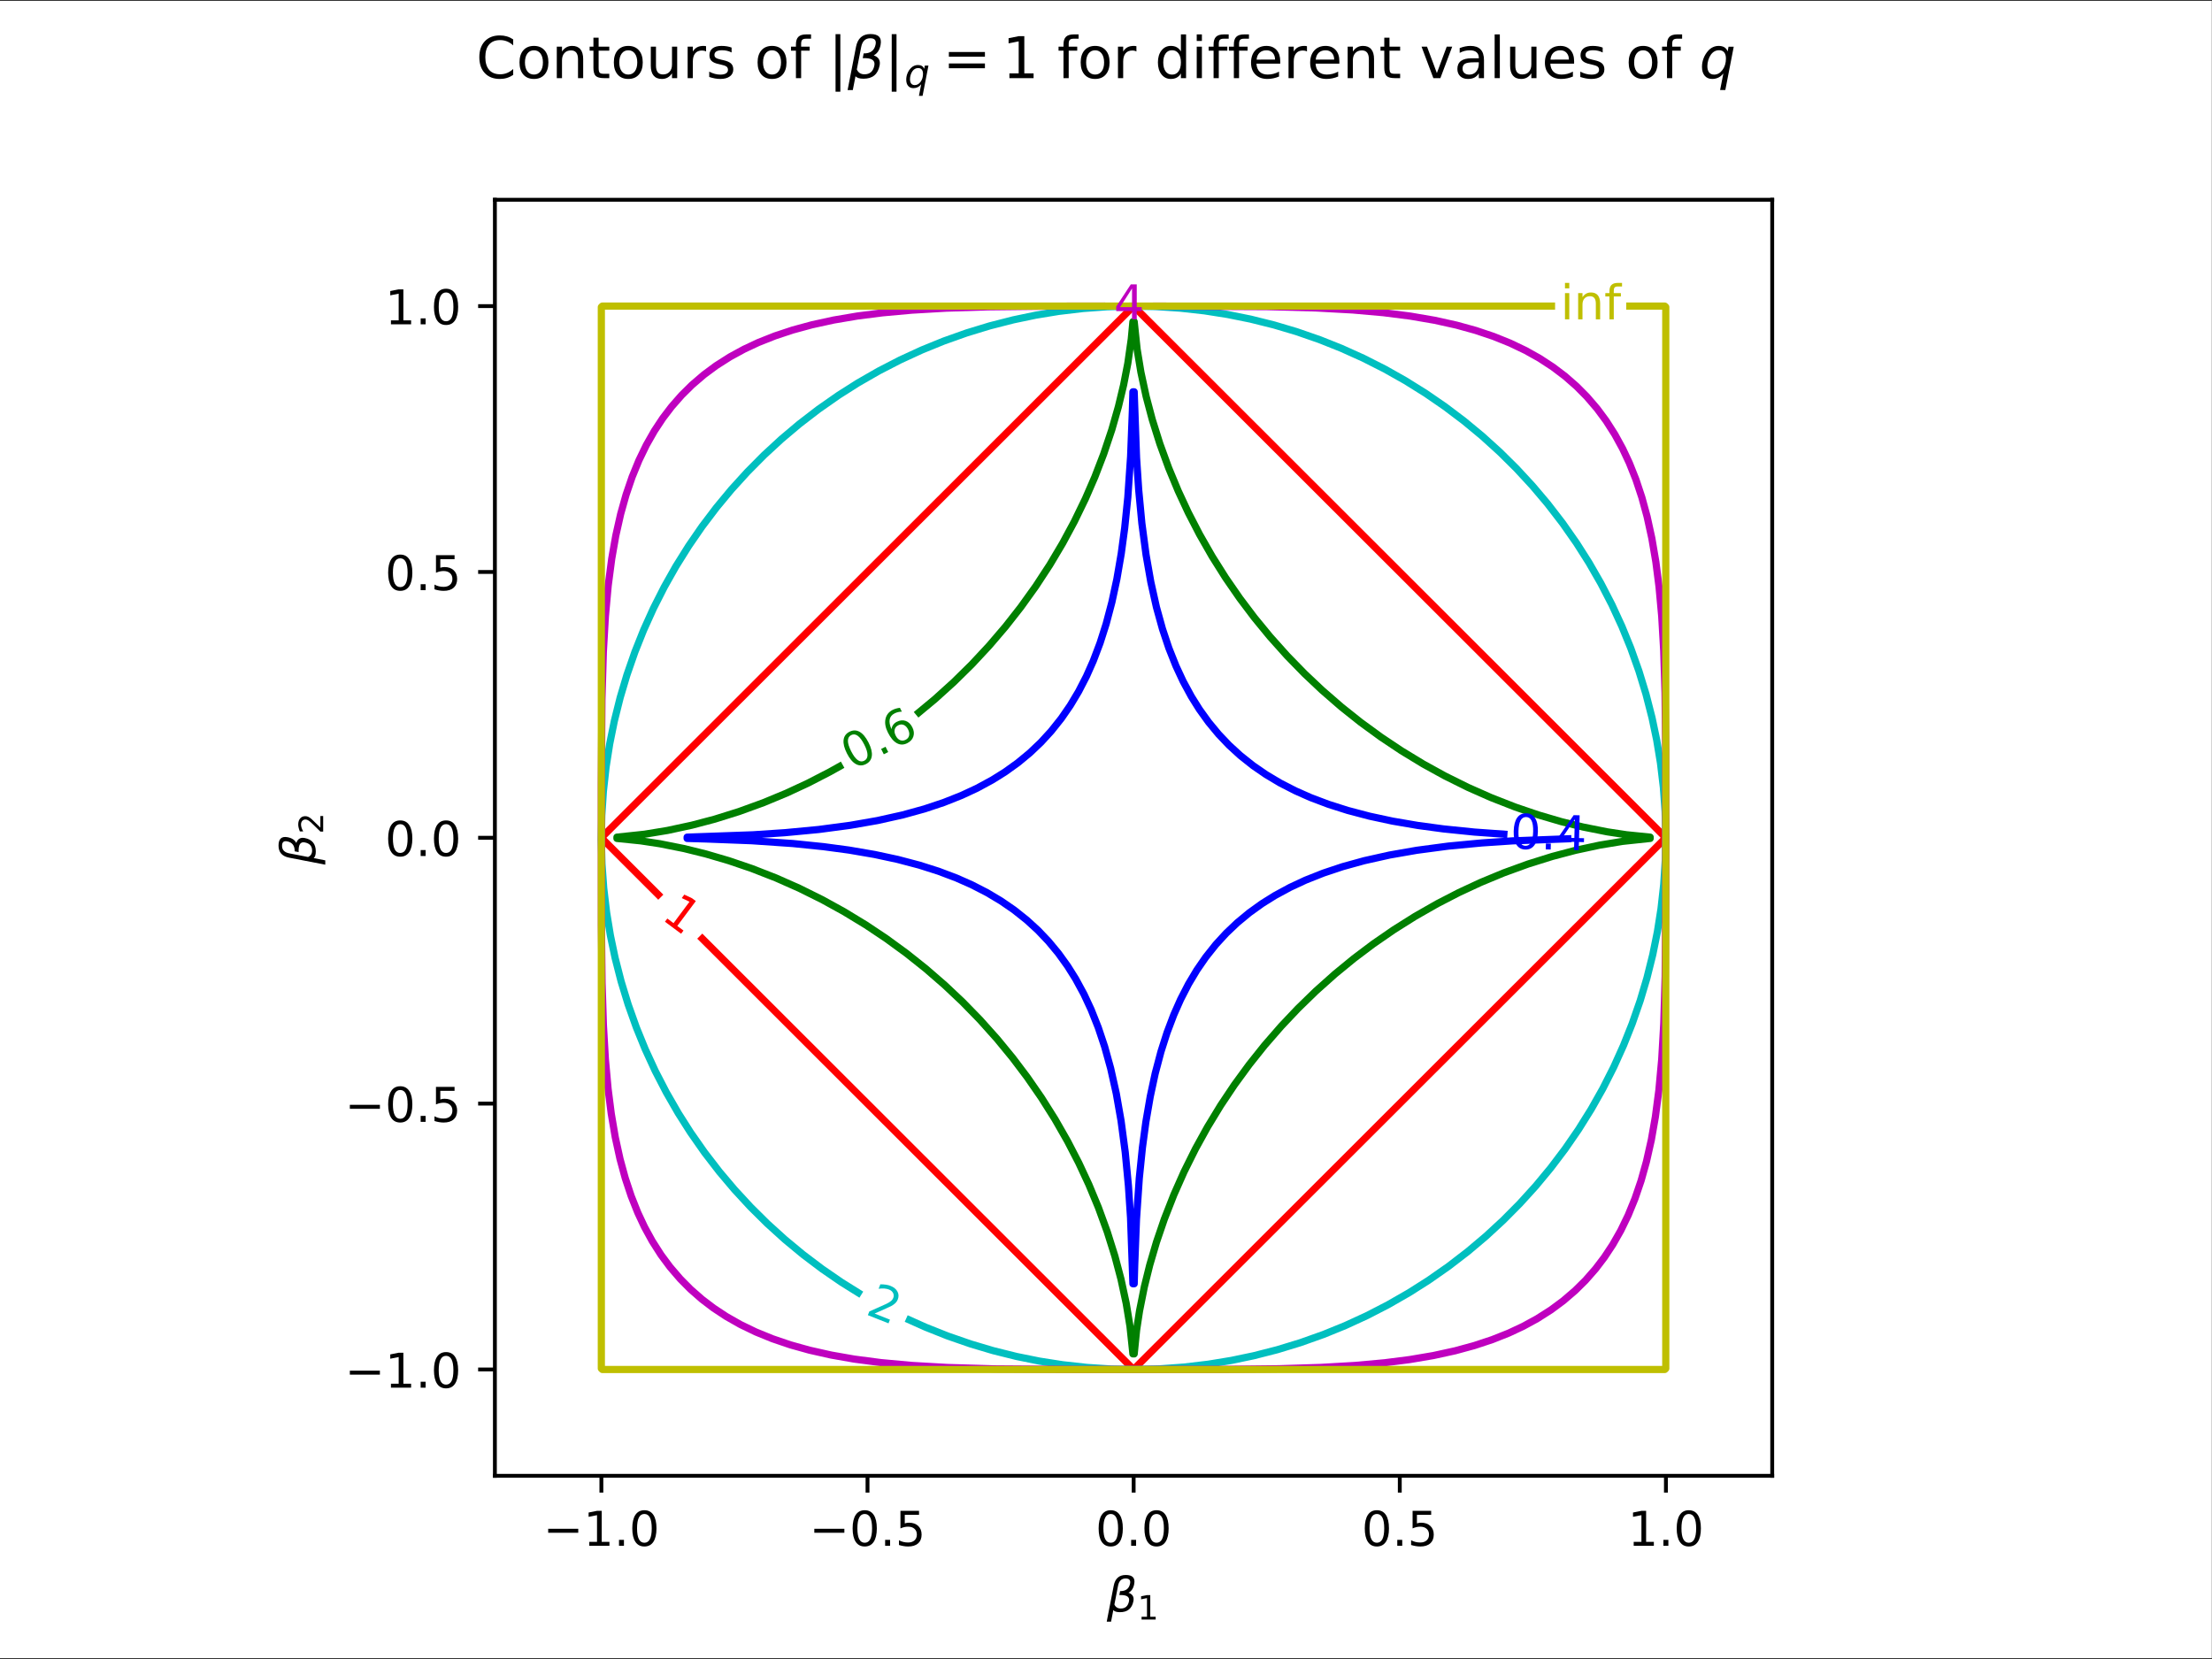 <svg width="284" height="213" xmlns="http://www.w3.org/2000/svg" xmlns:xlink="http://www.w3.org/1999/xlink" xml:space="preserve" overflow="hidden"><rect width="100%" height="100%" fill="#333333" stroke="none"/><g transform="translate(-419 -142)"><path d="M0 212.769 283.692 212.769 283.692 0 0 0Z" fill="#FFFFFF" transform="matrix(1.001 0 0 1 419 142.116)"/><path d="M63.476 189.364 227.308 189.364 227.308 25.532 63.476 25.532Z" fill="#FFFFFF" transform="matrix(1.001 0 0 1 419 142.116)"/><path d="M0 0 0 2.155" stroke="#000000" stroke-width="0.493" stroke-linejoin="round" fill="none" transform="matrix(1.001 0 0 1 496.212 331.48)"/><path d="M0.652 2.186 4.506 2.186 4.506 1.675 0.652 1.675 0.652 2.186Z" transform="matrix(1.001 0 0 -1 488.73 340.467)"/><path d="M0.764 0.511 1.756 0.511 1.756 3.935 0.676 3.719 0.676 4.272 1.75 4.488 2.357 4.488 2.357 0.511 3.349 0.511 3.349 0 0.764 0 0.764 0.511Z" transform="matrix(1.001 0 0 -1 493.894 340.467)"/><path d="M0.658 0.764 1.293 0.764 1.293 0 0.658 0 0.658 0.764Z" transform="matrix(1.001 0 0 -1 497.815 340.467)"/><path d="M1.957 4.088C1.644 4.088 1.409 3.934 1.252 3.627 1.094 3.319 1.016 2.857 1.016 2.239 1.016 1.624 1.094 1.163 1.252 0.855 1.409 0.547 1.644 0.393 1.957 0.393 2.271 0.393 2.507 0.547 2.665 0.855 2.822 1.163 2.901 1.624 2.901 2.239 2.901 2.857 2.822 3.319 2.665 3.627 2.507 3.934 2.271 4.088 1.957 4.088ZM1.957 4.569C2.46 4.569 2.845 4.37 3.11 3.972 3.376 3.574 3.508 2.997 3.508 2.239 3.508 1.484 3.376 0.907 3.11 0.509 2.845 0.111 2.46-0.088 1.957-0.088 1.454-0.088 1.07 0.111 0.804 0.509 0.539 0.907 0.406 1.484 0.406 2.239 0.406 2.997 0.539 3.574 0.804 3.972 1.07 4.37 1.454 4.569 1.957 4.569Z" transform="matrix(1.001 0 0 -1 499.774 340.467)"/><path d="M0 0 0 2.155" stroke="#000000" stroke-width="0.493" stroke-linejoin="round" fill="none" transform="matrix(1.001 0 0 1 530.381 331.48)"/><path d="M0.652 2.186 4.506 2.186 4.506 1.675 0.652 1.675 0.652 2.186Z" transform="matrix(1.001 0 0 -1 522.898 340.467)"/><path d="M1.957 4.088C1.644 4.088 1.409 3.934 1.252 3.627 1.094 3.319 1.016 2.857 1.016 2.239 1.016 1.624 1.094 1.163 1.252 0.855 1.409 0.547 1.644 0.393 1.957 0.393 2.271 0.393 2.507 0.547 2.665 0.855 2.822 1.163 2.901 1.624 2.901 2.239 2.901 2.857 2.822 3.319 2.665 3.627 2.507 3.934 2.271 4.088 1.957 4.088ZM1.957 4.569C2.46 4.569 2.845 4.37 3.11 3.972 3.376 3.574 3.508 2.997 3.508 2.239 3.508 1.484 3.376 0.907 3.11 0.509 2.845 0.111 2.46-0.088 1.957-0.088 1.454-0.088 1.07 0.111 0.804 0.509 0.539 0.907 0.406 1.484 0.406 2.239 0.406 2.997 0.539 3.574 0.804 3.972 1.07 4.37 1.454 4.569 1.957 4.569Z" transform="matrix(1.001 0 0 -1 528.063 340.467)"/><path d="M0.658 0.764 1.293 0.764 1.293 0 0.658 0 0.658 0.764Z" transform="matrix(1.001 0 0 -1 531.984 340.467)"/><path d="M0.665 4.488 3.048 4.488 3.048 3.977 1.221 3.977 1.221 2.877C1.309 2.907 1.396 2.93 1.484 2.945 1.573 2.959 1.661 2.967 1.75 2.967 2.251 2.967 2.647 2.829 2.94 2.555 3.233 2.28 3.379 1.909 3.379 1.44 3.379 0.957 3.229 0.582 2.928 0.314 2.627 0.046 2.204-0.088 1.656-0.088 1.468-0.088 1.276-0.072 1.08-0.039 0.885-0.007 0.684 0.041 0.475 0.105L0.475 0.716C0.655 0.618 0.842 0.544 1.034 0.496 1.226 0.448 1.43 0.424 1.644 0.424 1.991 0.424 2.265 0.515 2.467 0.697 2.67 0.88 2.771 1.127 2.771 1.44 2.771 1.752 2.67 2 2.467 2.182 2.265 2.364 1.991 2.456 1.644 2.456 1.482 2.456 1.32 2.438 1.158 2.402 0.997 2.366 0.833 2.31 0.665 2.234L0.665 4.488Z" transform="matrix(1.001 0 0 -1 533.943 340.467)"/><path d="M0 0 0 2.155" stroke="#000000" stroke-width="0.493" stroke-linejoin="round" fill="none" transform="matrix(1.001 0 0 1 564.55 331.48)"/><path d="M1.957 4.088C1.644 4.088 1.409 3.934 1.252 3.627 1.094 3.319 1.016 2.857 1.016 2.239 1.016 1.624 1.094 1.163 1.252 0.855 1.409 0.547 1.644 0.393 1.957 0.393 2.271 0.393 2.507 0.547 2.665 0.855 2.822 1.163 2.901 1.624 2.901 2.239 2.901 2.857 2.822 3.319 2.665 3.627 2.507 3.934 2.271 4.088 1.957 4.088ZM1.957 4.569C2.46 4.569 2.845 4.37 3.11 3.972 3.376 3.574 3.508 2.997 3.508 2.239 3.508 1.484 3.376 0.907 3.11 0.509 2.845 0.111 2.46-0.088 1.957-0.088 1.454-0.088 1.07 0.111 0.804 0.509 0.539 0.907 0.406 1.484 0.406 2.239 0.406 2.997 0.539 3.574 0.804 3.972 1.07 4.37 1.454 4.569 1.957 4.569Z" transform="matrix(1.001 0 0 -1 559.649 340.467)"/><path d="M0.658 0.764 1.293 0.764 1.293 0 0.658 0 0.658 0.764Z" transform="matrix(1.001 0 0 -1 563.57 340.467)"/><path d="M1.957 4.088C1.644 4.088 1.409 3.934 1.252 3.627 1.094 3.319 1.016 2.857 1.016 2.239 1.016 1.624 1.094 1.163 1.252 0.855 1.409 0.547 1.644 0.393 1.957 0.393 2.271 0.393 2.507 0.547 2.665 0.855 2.822 1.163 2.901 1.624 2.901 2.239 2.901 2.857 2.822 3.319 2.665 3.627 2.507 3.934 2.271 4.088 1.957 4.088ZM1.957 4.569C2.46 4.569 2.845 4.37 3.11 3.972 3.376 3.574 3.508 2.997 3.508 2.239 3.508 1.484 3.376 0.907 3.11 0.509 2.845 0.111 2.46-0.088 1.957-0.088 1.454-0.088 1.07 0.111 0.804 0.509 0.539 0.907 0.406 1.484 0.406 2.239 0.406 2.997 0.539 3.574 0.804 3.972 1.07 4.37 1.454 4.569 1.957 4.569Z" transform="matrix(1.001 0 0 -1 565.529 340.467)"/><path d="M0 0 0 2.155" stroke="#000000" stroke-width="0.493" stroke-linejoin="round" fill="none" transform="matrix(1.001 0 0 1 598.719 331.48)"/><path d="M1.957 4.088C1.644 4.088 1.409 3.934 1.252 3.627 1.094 3.319 1.016 2.857 1.016 2.239 1.016 1.624 1.094 1.163 1.252 0.855 1.409 0.547 1.644 0.393 1.957 0.393 2.271 0.393 2.507 0.547 2.665 0.855 2.822 1.163 2.901 1.624 2.901 2.239 2.901 2.857 2.822 3.319 2.665 3.627 2.507 3.934 2.271 4.088 1.957 4.088ZM1.957 4.569C2.46 4.569 2.845 4.37 3.11 3.972 3.376 3.574 3.508 2.997 3.508 2.239 3.508 1.484 3.376 0.907 3.11 0.509 2.845 0.111 2.46-0.088 1.957-0.088 1.454-0.088 1.07 0.111 0.804 0.509 0.539 0.907 0.406 1.484 0.406 2.239 0.406 2.997 0.539 3.574 0.804 3.972 1.07 4.37 1.454 4.569 1.957 4.569Z" transform="matrix(1.001 0 0 -1 593.818 340.467)"/><path d="M0.658 0.764 1.293 0.764 1.293 0 0.658 0 0.658 0.764Z" transform="matrix(1.001 0 0 -1 597.739 340.467)"/><path d="M0.665 4.488 3.048 4.488 3.048 3.977 1.221 3.977 1.221 2.877C1.309 2.907 1.396 2.93 1.484 2.945 1.573 2.959 1.661 2.967 1.75 2.967 2.251 2.967 2.647 2.829 2.94 2.555 3.233 2.28 3.379 1.909 3.379 1.44 3.379 0.957 3.229 0.582 2.928 0.314 2.627 0.046 2.204-0.088 1.656-0.088 1.468-0.088 1.276-0.072 1.08-0.039 0.885-0.007 0.684 0.041 0.475 0.105L0.475 0.716C0.655 0.618 0.842 0.544 1.034 0.496 1.226 0.448 1.43 0.424 1.644 0.424 1.991 0.424 2.265 0.515 2.467 0.697 2.67 0.88 2.771 1.127 2.771 1.44 2.771 1.752 2.67 2 2.467 2.182 2.265 2.364 1.991 2.456 1.644 2.456 1.482 2.456 1.32 2.438 1.158 2.402 0.997 2.366 0.833 2.31 0.665 2.234L0.665 4.488Z" transform="matrix(1.001 0 0 -1 599.698 340.467)"/><path d="M0 0 0 2.155" stroke="#000000" stroke-width="0.493" stroke-linejoin="round" fill="none" transform="matrix(1.001 0 0 1 632.888 331.48)"/><path d="M0.764 0.511 1.756 0.511 1.756 3.935 0.676 3.719 0.676 4.272 1.75 4.488 2.357 4.488 2.357 0.511 3.349 0.511 3.349 0 0.764 0 0.764 0.511Z" transform="matrix(1.001 0 0 -1 627.987 340.467)"/><path d="M0.658 0.764 1.293 0.764 1.293 0 0.658 0 0.658 0.764Z" transform="matrix(1.001 0 0 -1 631.908 340.467)"/><path d="M1.957 4.088C1.644 4.088 1.409 3.934 1.252 3.627 1.094 3.319 1.016 2.857 1.016 2.239 1.016 1.624 1.094 1.163 1.252 0.855 1.409 0.547 1.644 0.393 1.957 0.393 2.271 0.393 2.507 0.547 2.665 0.855 2.822 1.163 2.901 1.624 2.901 2.239 2.901 2.857 2.822 3.319 2.665 3.627 2.507 3.934 2.271 4.088 1.957 4.088ZM1.957 4.569C2.46 4.569 2.845 4.37 3.11 3.972 3.376 3.574 3.508 2.997 3.508 2.239 3.508 1.484 3.376 0.907 3.11 0.509 2.845 0.111 2.46-0.088 1.957-0.088 1.454-0.088 1.07 0.111 0.804 0.509 0.539 0.907 0.406 1.484 0.406 2.239 0.406 2.997 0.539 3.574 0.804 3.972 1.07 4.37 1.454 4.569 1.957 4.569Z" transform="matrix(1.001 0 0 -1 633.867 340.467)"/><path d="M0.839 0.208 0.55-1.28-0.006-1.28 0.893 3.346C1.071 4.26 1.587 4.716 2.441 4.716 3.307 4.716 3.667 4.331 3.52 3.559 3.42 3.01 3.174 2.635 2.784 2.435 3.309 2.255 3.52 1.897 3.418 1.362 3.238 0.41 2.662-0.065 1.692-0.063 1.268-0.062 0.983 0.029 0.839 0.208ZM0.98 0.929C1.134 0.58 1.409 0.407 1.804 0.409 2.381 0.409 2.731 0.723 2.853 1.353 2.963 1.918 2.55 2.179 1.611 2.135L1.71 2.645C2.436 2.633 2.861 2.954 2.988 3.607 3.074 4.049 2.883 4.268 2.414 4.265 1.889 4.265 1.566 3.953 1.446 3.327L0.98 0.929Z" transform="matrix(1.001 0 0 -1 561.099 348.927)"/><path d="M0.535 0.358 1.229 0.358 1.229 2.755 0.473 2.603 0.473 2.99 1.225 3.142 1.65 3.142 1.65 0.358 2.344 0.358 2.344 0 0.535 0 0.535 0.358Z" transform="matrix(1.001 0 0 -1 565.032 349.937)"/><path d="M0 0-2.155 0" stroke="#000000" stroke-width="0.493" stroke-linejoin="round" fill="none" transform="matrix(1.001 0 0 1 482.545 317.827)"/><path d="M0.652 2.186 4.506 2.186 4.506 1.675 0.652 1.675 0.652 2.186Z" transform="matrix(1.001 0 0 -1 463.265 320.166)"/><path d="M0.764 0.511 1.756 0.511 1.756 3.935 0.676 3.719 0.676 4.272 1.75 4.488 2.357 4.488 2.357 0.511 3.349 0.511 3.349 0 0.764 0 0.764 0.511Z" transform="matrix(1.001 0 0 -1 468.429 320.166)"/><path d="M0.658 0.764 1.293 0.764 1.293 0 0.658 0 0.658 0.764Z" transform="matrix(1.001 0 0 -1 472.35 320.166)"/><path d="M1.957 4.088C1.644 4.088 1.409 3.934 1.252 3.627 1.094 3.319 1.016 2.857 1.016 2.239 1.016 1.624 1.094 1.163 1.252 0.855 1.409 0.547 1.644 0.393 1.957 0.393 2.271 0.393 2.507 0.547 2.665 0.855 2.822 1.163 2.901 1.624 2.901 2.239 2.901 2.857 2.822 3.319 2.665 3.627 2.507 3.934 2.271 4.088 1.957 4.088ZM1.957 4.569C2.46 4.569 2.845 4.37 3.11 3.972 3.376 3.574 3.508 2.997 3.508 2.239 3.508 1.484 3.376 0.907 3.11 0.509 2.845 0.111 2.46-0.088 1.957-0.088 1.454-0.088 1.07 0.111 0.804 0.509 0.539 0.907 0.406 1.484 0.406 2.239 0.406 2.997 0.539 3.574 0.804 3.972 1.07 4.37 1.454 4.569 1.957 4.569Z" transform="matrix(1.001 0 0 -1 474.309 320.166)"/><path d="M0 0-2.155 0" stroke="#000000" stroke-width="0.493" stroke-linejoin="round" fill="none" transform="matrix(1.001 0 0 1 482.545 283.696)"/><path d="M0.652 2.186 4.506 2.186 4.506 1.675 0.652 1.675 0.652 2.186Z" transform="matrix(1.001 0 0 -1 463.265 286.034)"/><path d="M1.957 4.088C1.644 4.088 1.409 3.934 1.252 3.627 1.094 3.319 1.016 2.857 1.016 2.239 1.016 1.624 1.094 1.163 1.252 0.855 1.409 0.547 1.644 0.393 1.957 0.393 2.271 0.393 2.507 0.547 2.665 0.855 2.822 1.163 2.901 1.624 2.901 2.239 2.901 2.857 2.822 3.319 2.665 3.627 2.507 3.934 2.271 4.088 1.957 4.088ZM1.957 4.569C2.46 4.569 2.845 4.37 3.11 3.972 3.376 3.574 3.508 2.997 3.508 2.239 3.508 1.484 3.376 0.907 3.11 0.509 2.845 0.111 2.46-0.088 1.957-0.088 1.454-0.088 1.07 0.111 0.804 0.509 0.539 0.907 0.406 1.484 0.406 2.239 0.406 2.997 0.539 3.574 0.804 3.972 1.07 4.37 1.454 4.569 1.957 4.569Z" transform="matrix(1.001 0 0 -1 468.429 286.034)"/><path d="M0.658 0.764 1.293 0.764 1.293 0 0.658 0 0.658 0.764Z" transform="matrix(1.001 0 0 -1 472.35 286.034)"/><path d="M0.665 4.488 3.048 4.488 3.048 3.977 1.221 3.977 1.221 2.877C1.309 2.907 1.396 2.93 1.484 2.945 1.573 2.959 1.661 2.967 1.75 2.967 2.251 2.967 2.647 2.829 2.94 2.555 3.233 2.28 3.379 1.909 3.379 1.44 3.379 0.957 3.229 0.582 2.928 0.314 2.627 0.046 2.204-0.088 1.656-0.088 1.468-0.088 1.276-0.072 1.08-0.039 0.885-0.007 0.684 0.041 0.475 0.105L0.475 0.716C0.655 0.618 0.842 0.544 1.034 0.496 1.226 0.448 1.43 0.424 1.644 0.424 1.991 0.424 2.265 0.515 2.467 0.697 2.67 0.88 2.771 1.127 2.771 1.44 2.771 1.752 2.67 2 2.467 2.182 2.265 2.364 1.991 2.456 1.644 2.456 1.482 2.456 1.32 2.438 1.158 2.402 0.997 2.366 0.833 2.31 0.665 2.234L0.665 4.488Z" transform="matrix(1.001 0 0 -1 474.309 286.034)"/><path d="M0 0-2.155 0" stroke="#000000" stroke-width="0.493" stroke-linejoin="round" fill="none" transform="matrix(1.001 0 0 1 482.545 249.564)"/><path d="M1.957 4.088C1.644 4.088 1.409 3.934 1.252 3.627 1.094 3.319 1.016 2.857 1.016 2.239 1.016 1.624 1.094 1.163 1.252 0.855 1.409 0.547 1.644 0.393 1.957 0.393 2.271 0.393 2.507 0.547 2.665 0.855 2.822 1.163 2.901 1.624 2.901 2.239 2.901 2.857 2.822 3.319 2.665 3.627 2.507 3.934 2.271 4.088 1.957 4.088ZM1.957 4.569C2.46 4.569 2.845 4.37 3.11 3.972 3.376 3.574 3.508 2.997 3.508 2.239 3.508 1.484 3.376 0.907 3.11 0.509 2.845 0.111 2.46-0.088 1.957-0.088 1.454-0.088 1.07 0.111 0.804 0.509 0.539 0.907 0.406 1.484 0.406 2.239 0.406 2.997 0.539 3.574 0.804 3.972 1.07 4.37 1.454 4.569 1.957 4.569Z" transform="matrix(1.001 0 0 -1 468.429 251.903)"/><path d="M0.658 0.764 1.293 0.764 1.293 0 0.658 0 0.658 0.764Z" transform="matrix(1.001 0 0 -1 472.351 251.903)"/><path d="M1.957 4.088C1.644 4.088 1.409 3.934 1.252 3.627 1.094 3.319 1.016 2.857 1.016 2.239 1.016 1.624 1.094 1.163 1.252 0.855 1.409 0.547 1.644 0.393 1.957 0.393 2.271 0.393 2.507 0.547 2.665 0.855 2.822 1.163 2.901 1.624 2.901 2.239 2.901 2.857 2.822 3.319 2.665 3.627 2.507 3.934 2.271 4.088 1.957 4.088ZM1.957 4.569C2.46 4.569 2.845 4.37 3.11 3.972 3.376 3.574 3.508 2.997 3.508 2.239 3.508 1.484 3.376 0.907 3.11 0.509 2.845 0.111 2.46-0.088 1.957-0.088 1.454-0.088 1.07 0.111 0.804 0.509 0.539 0.907 0.406 1.484 0.406 2.239 0.406 2.997 0.539 3.574 0.804 3.972 1.07 4.37 1.454 4.569 1.957 4.569Z" transform="matrix(1.001 0 0 -1 474.31 251.903)"/><path d="M0 0-2.155 0" stroke="#000000" stroke-width="0.493" stroke-linejoin="round" fill="none" transform="matrix(1.001 0 0 1 482.545 215.432)"/><path d="M1.957 4.088C1.644 4.088 1.409 3.934 1.252 3.627 1.094 3.319 1.016 2.857 1.016 2.239 1.016 1.624 1.094 1.163 1.252 0.855 1.409 0.547 1.644 0.393 1.957 0.393 2.271 0.393 2.507 0.547 2.665 0.855 2.822 1.163 2.901 1.624 2.901 2.239 2.901 2.857 2.822 3.319 2.665 3.627 2.507 3.934 2.271 4.088 1.957 4.088ZM1.957 4.569C2.46 4.569 2.845 4.37 3.11 3.972 3.376 3.574 3.508 2.997 3.508 2.239 3.508 1.484 3.376 0.907 3.11 0.509 2.845 0.111 2.46-0.088 1.957-0.088 1.454-0.088 1.07 0.111 0.804 0.509 0.539 0.907 0.406 1.484 0.406 2.239 0.406 2.997 0.539 3.574 0.804 3.972 1.07 4.37 1.454 4.569 1.957 4.569Z" transform="matrix(1.001 0 0 -1 468.429 217.771)"/><path d="M0.658 0.764 1.293 0.764 1.293 0 0.658 0 0.658 0.764Z" transform="matrix(1.001 0 0 -1 472.351 217.771)"/><path d="M0.665 4.488 3.048 4.488 3.048 3.977 1.221 3.977 1.221 2.877C1.309 2.907 1.396 2.93 1.484 2.945 1.573 2.959 1.661 2.967 1.75 2.967 2.251 2.967 2.647 2.829 2.94 2.555 3.233 2.28 3.379 1.909 3.379 1.44 3.379 0.957 3.229 0.582 2.928 0.314 2.627 0.046 2.204-0.088 1.656-0.088 1.468-0.088 1.276-0.072 1.08-0.039 0.885-0.007 0.684 0.041 0.475 0.105L0.475 0.716C0.655 0.618 0.842 0.544 1.034 0.496 1.226 0.448 1.43 0.424 1.644 0.424 1.991 0.424 2.265 0.515 2.467 0.697 2.67 0.88 2.771 1.127 2.771 1.44 2.771 1.752 2.67 2 2.467 2.182 2.265 2.364 1.991 2.456 1.644 2.456 1.482 2.456 1.32 2.438 1.158 2.402 0.997 2.366 0.833 2.31 0.665 2.234L0.665 4.488Z" transform="matrix(1.001 0 0 -1 474.31 217.771)"/><path d="M0 0-2.155 0" stroke="#000000" stroke-width="0.493" stroke-linejoin="round" fill="none" transform="matrix(1.001 0 0 1 482.545 181.3)"/><path d="M0.764 0.511 1.756 0.511 1.756 3.935 0.676 3.719 0.676 4.272 1.75 4.488 2.357 4.488 2.357 0.511 3.349 0.511 3.349 0 0.764 0 0.764 0.511Z" transform="matrix(1.001 0 0 -1 468.429 183.639)"/><path d="M0.658 0.764 1.293 0.764 1.293 0 0.658 0 0.658 0.764Z" transform="matrix(1.001 0 0 -1 472.351 183.639)"/><path d="M1.957 4.088C1.644 4.088 1.409 3.934 1.252 3.627 1.094 3.319 1.016 2.857 1.016 2.239 1.016 1.624 1.094 1.163 1.252 0.855 1.409 0.547 1.644 0.393 1.957 0.393 2.271 0.393 2.507 0.547 2.665 0.855 2.822 1.163 2.901 1.624 2.901 2.239 2.901 2.857 2.822 3.319 2.665 3.627 2.507 3.934 2.271 4.088 1.957 4.088ZM1.957 4.569C2.46 4.569 2.845 4.37 3.11 3.972 3.376 3.574 3.508 2.997 3.508 2.239 3.508 1.484 3.376 0.907 3.11 0.509 2.845 0.111 2.46-0.088 1.957-0.088 1.454-0.088 1.07 0.111 0.804 0.509 0.539 0.907 0.406 1.484 0.406 2.239 0.406 2.997 0.539 3.574 0.804 3.972 1.07 4.37 1.454 4.569 1.957 4.569Z" transform="matrix(1.001 0 0 -1 474.31 183.639)"/><path d="M0.839 0.208 0.55-1.28-0.006-1.28 0.893 3.346C1.071 4.26 1.587 4.716 2.441 4.716 3.307 4.716 3.667 4.331 3.52 3.559 3.42 3.01 3.174 2.635 2.784 2.435 3.309 2.255 3.52 1.897 3.418 1.362 3.238 0.41 2.662-0.065 1.692-0.063 1.268-0.062 0.983 0.029 0.839 0.208ZM0.98 0.929C1.134 0.58 1.409 0.407 1.804 0.409 2.381 0.409 2.731 0.723 2.853 1.353 2.963 1.918 2.55 2.179 1.611 2.135L1.71 2.645C2.436 2.633 2.861 2.954 2.988 3.607 3.074 4.049 2.883 4.268 2.414 4.265 1.889 4.265 1.566 3.953 1.446 3.327L0.98 0.929Z" transform="matrix(6.12988e-17 -1 -1.001 -6.12323e-17 459.481 253.011)"/><path d="M0.827 0.358 2.31 0.358 2.31 0 0.316 0 0.316 0.358C0.477 0.525 0.697 0.749 0.975 1.03 1.254 1.311 1.429 1.493 1.5 1.574 1.636 1.727 1.731 1.856 1.785 1.962 1.839 2.068 1.867 2.172 1.867 2.275 1.867 2.442 1.808 2.578 1.691 2.683 1.574 2.788 1.421 2.841 1.233 2.841 1.1 2.841 0.959 2.818 0.811 2.772 0.663 2.725 0.505 2.655 0.337 2.561L0.337 2.99C0.508 3.059 0.668 3.111 0.816 3.146 0.965 3.181 1.101 3.199 1.225 3.199 1.55 3.199 1.81 3.117 2.003 2.954 2.197 2.792 2.293 2.574 2.293 2.302 2.293 2.173 2.269 2.05 2.221 1.935 2.173 1.819 2.085 1.683 1.957 1.526 1.922 1.485 1.81 1.367 1.622 1.173 1.435 0.979 1.169 0.707 0.827 0.358Z" transform="matrix(6.12988e-17 -1 -1.001 -6.12323e-17 460.492 249.083)"/><g><path d="M201.554 107.561 194.017 107.842 190.081 108.106 185.773 108.514 181.717 109.053 178.233 109.662 174.993 110.386 172.206 111.156 169.745 111.978 167.45 112.889 165.481 113.806 163.514 114.872 161.874 115.899 160.234 117.078 158.693 118.354 157.282 119.695 155.955 121.142 154.651 122.782 153.51 124.438 152.442 126.226 151.429 128.194 150.557 130.162 149.688 132.458 148.905 134.917 148.169 137.706 147.535 140.658 146.971 143.937 146.53 147.218 146.128 151.153 145.77 156.401 145.542 162.305 145.474 164.708 145.31 164.708 145.007 156.237 144.735 152.137 144.326 147.83 143.788 143.774 143.178 140.289 142.455 137.049 141.684 134.262 140.863 131.802 139.951 129.506 139.035 127.538 137.968 125.57 136.941 123.93 135.762 122.29 134.486 120.749 133.146 119.338 131.698 118.011 130.059 116.707 128.403 115.566 126.615 114.498 124.647 113.485 122.679 112.613 120.383 111.744 117.923 110.961 115.135 110.226 112.183 109.591 108.903 109.027 105.623 108.587 101.687 108.185 96.439 107.826 90.535 107.599 88.132 107.53 88.132 107.366 96.603 107.063 100.703 106.791 105.011 106.383 109.067 105.844 112.551 105.234 115.791 104.511 118.579 103.74 121.039 102.919 123.335 102.007 125.303 101.091 127.27 100.024 128.911 98.997 130.551 97.818 132.092 96.543 133.503 95.202 134.829 93.754 136.133 92.115 137.274 90.459 138.342 88.671 139.356 86.703 140.227 84.735 141.096 82.439 141.879 79.979 142.615 77.191 143.25 74.239 143.813 70.959 144.254 67.679 144.656 63.743 145.015 58.495 145.242 52.592 145.31 50.189 145.474 50.189 145.778 58.66 146.05 62.76 146.458 67.067 146.997 71.123 147.606 74.608 148.329 77.847 149.1 80.635 149.921 83.095 150.833 85.391 151.749 87.359 152.816 89.327 153.843 90.967 155.022 92.607 156.298 94.148 157.639 95.559 159.086 96.886 160.726 98.19 162.382 99.33 164.169 100.399 166.138 101.412 168.105 102.284 170.402 103.152 172.861 103.935 175.65 104.671 178.602 105.306 181.881 105.869 185.161 106.31 189.097 106.712 193.348 107.017 193.348 107.017" stroke="#0000FF" stroke-width="0.923" stroke-linejoin="round" fill="none" transform="matrix(1.001 0 0 1 419 142.116)"/></g><g><path d="M117.499 91.655 119.907 89.655 122.351 87.443 124.647 85.18 126.892 82.767 128.992 80.307 130.92 77.847 132.846 75.163 134.65 72.404 136.29 69.643 137.789 66.859 139.219 63.908 140.428 61.119 141.562 58.167 142.604 55.052 143.447 52.1 144.115 49.312 144.657 46.524 145.101 43.408 145.31 41.186 145.474 41.186 145.85 44.72 146.335 47.672 147.007 50.788 147.788 53.74 148.764 56.856 149.902 59.981 151.123 62.923 152.42 65.712 153.86 68.499 155.478 71.331 157.206 74.075 159.018 76.699 160.89 79.182 162.89 81.619 165.089 84.079 167.325 86.375 169.582 88.507 172.041 90.643 174.505 92.607 177.125 94.521 179.749 96.273 182.537 97.969 185.325 99.506 188.277 100.972 191.234 102.282 194.345 103.5 197.297 104.506 200.249 105.373 203.037 106.063 206.153 106.684 208.613 107.058 211.655 107.366 211.655 107.53 208.121 107.906 205.169 108.392 202.053 109.063 199.101 109.844 195.985 110.82 192.859 111.958 189.917 113.179 187.129 114.476 184.341 115.916 181.509 117.534 178.765 119.263 176.141 121.075 173.659 122.946 171.222 124.946 168.762 127.145 166.466 129.382 164.334 131.639 162.198 134.097 160.234 136.561 158.32 139.181 156.567 141.805 154.872 144.594 153.335 147.381 151.869 150.333 150.558 153.29 149.341 156.401 148.334 159.353 147.467 162.305 146.777 165.093 146.156 168.209 145.782 170.669 145.474 173.711 145.31 173.711 144.935 170.177 144.449 167.225 143.777 164.109 142.997 161.157 142.02 158.041 140.883 154.915 139.661 151.973 138.364 149.185 136.924 146.398 135.307 143.566 133.578 140.822 131.766 138.198 129.894 135.715 127.895 133.278 125.696 130.818 123.459 128.522 121.202 126.39 118.743 124.254 116.279 122.29 113.659 120.376 111.035 118.624 108.247 116.928 105.459 115.391 102.507 113.925 99.55 112.614 96.439 111.397 93.487 110.391 90.535 109.524 87.748 108.834 84.632 108.212 82.172 107.839 79.13 107.53 79.13 107.366 82.663 106.991 85.615 106.505 88.731 105.833 91.683 105.053 94.799 104.076 97.925 102.939 100.867 101.717 103.655 100.421 106.443 98.981 108.078 98.066 108.078 98.066" stroke="#008000" stroke-width="0.923" stroke-linejoin="round" fill="none" transform="matrix(1.001 0 0 1 419 142.116)"/></g><g><path d="M84.756 115.076 77.211 107.53 77.252 107.325 145.31 39.267 145.515 39.308 213.574 107.366 213.532 107.571 145.474 175.63 145.269 175.589 89.755 120.075 89.755 120.075" stroke="#FF0000" stroke-width="0.923" stroke-linejoin="round" fill="none" transform="matrix(1.001 0 0 1 419 142.116)"/></g><g><path d="M110.476 166.106 107.919 164.507 105.437 162.797 102.999 160.953 100.674 159.025 98.407 156.969 96.275 154.855 94.221 152.629 92.281 150.333 90.371 147.854 88.568 145.275 86.989 142.79 85.452 140.114 84.039 137.378 82.756 134.59 81.621 131.802 80.57 128.85 79.669 125.898 78.892 122.862 78.292 119.994 77.806 117.042 77.437 113.926 77.212 110.81 77.129 107.695 77.189 104.578 77.392 101.462 77.738 98.347 78.201 95.394 78.798 92.442 79.548 89.438 80.41 86.539 81.435 83.587 82.545 80.799 83.812 77.991 85.214 75.223 86.694 72.599 88.334 69.975 90.043 67.493 91.888 65.055 93.815 62.73 95.872 60.464 97.985 58.331 100.211 56.276 102.507 54.337 104.986 52.428 107.566 50.624 110.051 49.045 112.727 47.508 115.463 46.096 118.251 44.813 121.039 43.677 123.991 42.627 126.942 41.725 129.979 40.948 132.846 40.348 135.798 39.862 138.914 39.493 142.03 39.268 145.146 39.185 148.262 39.245 151.378 39.448 154.494 39.794 157.446 40.258 160.398 40.855 163.403 41.604 166.301 42.466 169.254 43.491 172.041 44.602 174.849 45.868 177.617 47.27 180.241 48.751 182.865 50.39 185.347 52.1 187.785 53.944 190.111 55.872 192.377 57.928 194.509 60.041 196.564 62.268 198.503 64.563 200.413 67.043 202.217 69.622 203.795 72.107 205.333 74.783 206.745 77.519 208.028 80.307 209.164 83.095 210.214 86.047 211.115 88.999 211.892 92.035 212.493 94.903 212.978 97.855 213.348 100.97 213.572 104.086 213.655 107.202 213.595 110.319 213.393 113.434 213.046 116.55 212.583 119.502 211.986 122.454 211.237 125.459 210.374 128.358 209.349 131.31 208.239 134.097 206.973 136.905 205.57 139.673 204.09 142.297 202.451 144.921 200.741 147.403 198.897 149.841 196.969 152.167 194.913 154.433 192.799 156.565 190.573 158.62 188.277 160.559 185.798 162.469 183.219 164.273 180.734 165.851 178.057 167.389 175.321 168.801 172.534 170.084 169.745 171.22 166.793 172.27 163.842 173.172 160.806 173.949 157.938 174.549 154.986 175.034 151.87 175.404 148.754 175.629 145.638 175.711 142.522 175.651 139.406 175.449 136.29 175.102 133.338 174.639 130.386 174.042 127.381 173.293 124.483 172.43 121.531 171.405 118.743 170.295 116.231 169.17 116.231 169.17" stroke="#00BFBF" stroke-width="0.923" stroke-linejoin="round" fill="none" transform="matrix(1.001 0 0 1 419 142.116)"/></g><g><path d="M147.915 39.185 162.53 39.253 168.762 39.421 173.518 39.682 177.453 40.031 180.897 40.47 184.013 41.005 186.801 41.623 189.261 42.303 191.572 43.08 193.689 43.934 195.675 44.884 197.461 45.885 199.19 47.016 200.741 48.192 202.217 49.485 203.529 50.809 204.841 52.338 206.002 53.904 207.136 55.684 208.121 57.486 208.978 59.316 209.826 61.447 210.587 63.743 211.258 66.203 211.868 68.991 212.385 72.037 212.792 75.223 213.135 78.995 213.392 83.423 213.561 88.835 213.643 96.215 213.654 114.254 213.577 125.242 213.399 131.31 213.135 135.902 212.774 139.838 212.321 143.282 211.803 146.233 211.176 149.021 210.487 151.482 209.705 153.777 208.834 155.909 207.881 157.877 206.855 159.681 205.772 161.321 204.649 162.797 203.356 164.273 202.031 165.585 200.503 166.897 198.937 168.058 197.157 169.193 195.355 170.177 193.525 171.034 191.393 171.882 189.097 172.643 186.637 173.314 183.849 173.924 180.804 174.441 177.617 174.848 173.846 175.191 169.417 175.448 164.006 175.617 156.626 175.699 138.586 175.71 127.599 175.633 121.531 175.456 116.939 175.191 113.003 174.83 109.559 174.378 106.607 173.859 103.819 173.232 101.359 172.544 99.063 171.761 96.931 170.89 94.963 169.937 93.159 168.911 91.52 167.828 90.043 166.705 88.568 165.412 87.256 164.087 85.944 162.559 84.782 160.993 83.648 159.213 82.663 157.411 81.806 155.581 80.958 153.449 80.197 151.153 79.527 148.693 78.917 145.906 78.4 142.861 77.993 139.673 77.65 135.902 77.392 131.474 77.224 126.062 77.141 118.682 77.131 100.642 77.208 89.655 77.385 83.587 77.65 78.995 78.01 75.059 78.463 71.615 78.981 68.664 79.608 65.875 80.297 63.415 81.079 61.119 81.951 58.987 82.904 57.02 83.929 55.216 85.012 53.576 86.136 52.1 87.429 50.624 88.754 49.312 90.281 48 91.847 46.839 93.628 45.704 95.43 44.72 97.259 43.862 99.391 43.015 101.687 42.253 104.147 41.583 106.935 40.973 109.981 40.456 113.167 40.049 116.939 39.706 121.367 39.448 126.779 39.279 134.158 39.197 141.722 39.185 141.722 39.185" stroke="#BF00BF" stroke-width="0.923" stroke-linejoin="round" fill="none" transform="matrix(1.001 0 0 1 419 142.116)"/></g><g><path d="M208.583 39.185 213.532 39.185 213.656 39.308 213.656 175.589 213.532 175.712 77.252 175.712 77.129 175.589 77.129 39.308 77.252 39.185 199.459 39.185 199.459 39.185" stroke="#BFBF00" stroke-width="0.923" stroke-linejoin="round" fill="none" transform="matrix(1.001 0 0 1 419 142.116)"/></g><path d="M63.476 189.364 63.476 25.532" stroke="#000000" stroke-width="0.493" stroke-linecap="square" fill="none" transform="matrix(1.001 0 0 1 419 142.116)"/><path d="M227.308 189.364 227.308 25.532" stroke="#000000" stroke-width="0.493" stroke-linecap="square" fill="none" transform="matrix(1.001 0 0 1 419 142.116)"/><path d="M63.476 189.364 227.308 189.364" stroke="#000000" stroke-width="0.493" stroke-linecap="square" fill="none" transform="matrix(1.001 0 0 1 419 142.116)"/><path d="M63.476 25.532 227.308 25.532" stroke="#000000" stroke-width="0.493" stroke-linecap="square" fill="none" transform="matrix(1.001 0 0 1 419 142.116)"/><g><path d="M1.957 4.088C1.644 4.088 1.409 3.934 1.252 3.627 1.094 3.319 1.016 2.857 1.016 2.239 1.016 1.624 1.094 1.163 1.252 0.855 1.409 0.547 1.644 0.393 1.957 0.393 2.271 0.393 2.507 0.547 2.665 0.855 2.822 1.163 2.901 1.624 2.901 2.239 2.901 2.857 2.822 3.319 2.665 3.627 2.507 3.934 2.271 4.088 1.957 4.088ZM1.957 4.569C2.46 4.569 2.845 4.37 3.11 3.972 3.376 3.574 3.508 2.997 3.508 2.239 3.508 1.484 3.376 0.907 3.11 0.509 2.845 0.111 2.46-0.088 1.957-0.088 1.454-0.088 1.07 0.111 0.804 0.509 0.539 0.907 0.406 1.484 0.406 2.239 0.406 2.997 0.539 3.574 0.804 3.972 1.07 4.37 1.454 4.569 1.957 4.569Z" fill="#0000FF" transform="matrix(1.001 0.026 0.026 -1 612.881 250.937)"/><path d="M0.658 0.764 1.293 0.764 1.293 0 0.658 0 0.658 0.764Z" fill="#0000FF" transform="matrix(1.001 0.026 0.026 -1 616.801 251.038)"/><path d="M2.327 3.959 0.794 1.563 2.327 1.563 2.327 3.959ZM2.167 4.488 2.931 4.488 2.931 1.563 3.572 1.563 3.572 1.058 2.931 1.058 2.931 0 2.327 0 2.327 1.058 0.301 1.058 0.301 1.644 2.167 4.488Z" fill="#0000FF" transform="matrix(1.001 0.026 0.026 -1 618.76 251.089)"/></g><g><path d="M1.957 4.089C1.645 4.089 1.41 3.935 1.252 3.627 1.095 3.32 1.016 2.858 1.016 2.24 1.016 1.625 1.095 1.163 1.252 0.855 1.41 0.547 1.645 0.394 1.957 0.394 2.272 0.394 2.508 0.547 2.665 0.855 2.823 1.163 2.902 1.625 2.902 2.24 2.902 2.858 2.823 3.32 2.665 3.627 2.508 3.935 2.272 4.089 1.957 4.089ZM1.957 4.57C2.461 4.57 2.845 4.371 3.111 3.973 3.376 3.575 3.509 2.997 3.509 2.24 3.509 1.484 3.376 0.907 3.111 0.509 2.845 0.111 2.461-0.088 1.957-0.088 1.454-0.088 1.07 0.111 0.804 0.509 0.539 0.907 0.406 1.484 0.406 2.24 0.406 2.997 0.539 3.575 0.804 3.973 1.07 4.371 1.454 4.57 1.957 4.57Z" fill="#008000" transform="matrix(0.893 -0.452 -0.452 -0.892 528.386 240.91)"/><path d="M0.658 0.764 1.293 0.764 1.293 0 0.658 0 0.658 0.764Z" fill="#008000" transform="matrix(0.893 -0.452 -0.452 -0.892 531.884 239.14)"/><path d="M2.033 2.486C1.76 2.486 1.544 2.393 1.385 2.206 1.225 2.02 1.146 1.765 1.146 1.44 1.146 1.118 1.225 0.862 1.385 0.674 1.544 0.487 1.76 0.394 2.033 0.394 2.306 0.394 2.522 0.487 2.681 0.674 2.84 0.862 2.919 1.118 2.919 1.44 2.919 1.765 2.84 2.02 2.681 2.206 2.522 2.393 2.306 2.486 2.033 2.486ZM3.239 4.39 3.239 3.837C3.086 3.909 2.932 3.964 2.777 4.002 2.622 4.04 2.468 4.059 2.315 4.059 1.914 4.059 1.608 3.924 1.396 3.653 1.185 3.383 1.064 2.974 1.034 2.427 1.152 2.601 1.301 2.735 1.479 2.828 1.658 2.921 1.854 2.967 2.069 2.967 2.52 2.967 2.876 2.83 3.138 2.556 3.399 2.283 3.53 1.911 3.53 1.44 3.53 0.979 3.394 0.609 3.121 0.33 2.849 0.052 2.486-0.088 2.033-0.088 1.513-0.088 1.116 0.111 0.842 0.509 0.567 0.907 0.43 1.484 0.43 2.24 0.43 2.949 0.598 3.515 0.935 3.937 1.272 4.359 1.724 4.57 2.291 4.57 2.444 4.57 2.598 4.555 2.753 4.525 2.908 4.495 3.07 4.45 3.239 4.39Z" fill="#008000" transform="matrix(0.893 -0.452 -0.452 -0.892 533.632 238.255)"/></g><g><path d="M0.764 0.511 1.756 0.511 1.756 3.937 0.677 3.72 0.677 4.274 1.75 4.49 2.358 4.49 2.358 0.511 3.35 0.511 3.35 0 0.764 0 0.764 0.511Z" fill="#FF0000" transform="matrix(0.802 0.597 0.598 -0.802 503.762 259.883)"/></g><g><path d="M1.181 0.511 3.301 0.511 3.301 0 0.451 0 0.451 0.511C0.681 0.749 0.995 1.07 1.393 1.471 1.791 1.873 2.042 2.133 2.144 2.249 2.338 2.467 2.474 2.652 2.551 2.804 2.628 2.955 2.667 3.104 2.667 3.25 2.667 3.489 2.583 3.683 2.416 3.833 2.248 3.984 2.03 4.059 1.762 4.059 1.571 4.059 1.37 4.026 1.158 3.96 0.947 3.894 0.722 3.794 0.481 3.659L0.481 4.273C0.725 4.371 0.954 4.445 1.166 4.495 1.379 4.545 1.574 4.57 1.75 4.57 2.215 4.57 2.586 4.454 2.862 4.221 3.139 3.989 3.277 3.678 3.277 3.289 3.277 3.105 3.242 2.93 3.173 2.764 3.104 2.599 2.979 2.405 2.796 2.18 2.746 2.122 2.586 1.954 2.318 1.676 2.05 1.398 1.671 1.01 1.181 0.511Z" fill="#00BFBF" transform="matrix(0.93 0.369 0.369 -0.929 530.005 310.687)"/></g><g><path d="M2.327 3.959 0.794 1.563 2.327 1.563 2.327 3.959ZM2.167 4.488 2.931 4.488 2.931 1.563 3.572 1.563 3.572 1.058 2.931 1.058 2.931 0 2.327 0 2.327 1.058 0.301 1.058 0.301 1.644 2.167 4.488Z" fill="#BF00BF" transform="matrix(1.001 -3.26377e-06 -3.26731e-06 -1 562.014 182.999)"/></g><g><path d="M0.58 3.367 1.133 3.367 1.133 0 0.58 0 0.58 3.367ZM0.58 4.678 1.133 4.678 1.133 3.977 0.58 3.977 0.58 4.678Z" fill="#BFBF00" transform="matrix(1.001 0 0 -1 619.348 182.999)"/><path d="M3.379 2.033 3.379 0 2.826 0 2.826 2.014C2.826 2.333 2.764 2.571 2.64 2.729 2.515 2.887 2.329 2.967 2.081 2.967 1.782 2.967 1.546 2.871 1.374 2.681 1.201 2.491 1.115 2.232 1.115 1.903L1.115 0 0.559 0 0.559 3.367 1.115 3.367 1.115 2.844C1.248 3.046 1.403 3.198 1.582 3.298 1.762 3.398 1.969 3.448 2.204 3.448 2.591 3.448 2.883 3.328 3.081 3.089 3.28 2.85 3.379 2.498 3.379 2.033Z" fill="#BFBF00" transform="matrix(1.001 0 0 -1 621.061 182.999)"/><path d="M2.285 4.678 2.285 4.217 1.756 4.217C1.557 4.217 1.42 4.177 1.342 4.097 1.265 4.017 1.226 3.873 1.226 3.664L1.226 3.367 2.137 3.367 2.137 2.937 1.226 2.937 1.226 0 0.67 0 0.67 2.937 0.141 2.937 0.141 3.367 0.67 3.367 0.67 3.602C0.67 3.976 0.758 4.249 0.932 4.42 1.107 4.592 1.383 4.678 1.761 4.678L2.285 4.678Z" fill="#BFBF00" transform="matrix(1.001 0 0 -1 624.967 182.999)"/></g><path d="M4.758 4.971 4.758 4.203C4.513 4.432 4.251 4.602 3.973 4.714 3.695 4.827 3.4 4.884 3.088 4.884 2.472 4.884 2.001 4.696 1.674 4.32 1.347 3.943 1.183 3.399 1.183 2.687 1.183 1.978 1.347 1.435 1.674 1.059 2.001 0.682 2.472 0.494 3.088 0.494 3.4 0.494 3.695 0.551 3.973 0.664 4.251 0.777 4.513 0.948 4.758 1.176L4.758 0.414C4.503 0.241 4.233 0.111 3.948 0.024 3.663-0.062 3.362-0.105 3.045-0.105 2.229-0.105 1.587 0.144 1.117 0.643 0.649 1.142 0.414 1.824 0.414 2.687 0.414 3.553 0.649 4.235 1.117 4.734 1.587 5.233 2.229 5.483 3.045 5.483 3.367 5.483 3.67 5.44 3.955 5.355 4.24 5.27 4.508 5.141 4.758 4.971Z" transform="matrix(1.001 0 0 -1 480.127 152.031)"/><path d="M2.261 3.575C1.906 3.575 1.625 3.436 1.418 3.158 1.211 2.88 1.107 2.5 1.107 2.017 1.107 1.533 1.21 1.153 1.415 0.875 1.621 0.597 1.904 0.458 2.261 0.458 2.615 0.458 2.895 0.598 3.102 0.876 3.309 1.155 3.412 1.536 3.412 2.017 3.412 2.495 3.309 2.875 3.102 3.155 2.895 3.435 2.615 3.575 2.261 3.575ZM2.261 4.137C2.839 4.137 3.292 3.949 3.621 3.574 3.951 3.199 4.116 2.68 4.116 2.017 4.116 1.356 3.951 0.837 3.621 0.459 3.292 0.083 2.839-0.105 2.261-0.105 1.682-0.105 1.228 0.083 0.899 0.459 0.571 0.837 0.407 1.356 0.407 2.017 0.407 2.68 0.571 3.199 0.899 3.574 1.228 3.949 1.682 4.137 2.261 4.137Z" transform="matrix(1.001 0 0 -1 485.291 152.031)"/><path d="M4.055 2.439 4.055 0 3.391 0 3.391 2.417C3.391 2.8 3.317 3.086 3.168 3.275 3.018 3.465 2.795 3.56 2.497 3.56 2.138 3.56 1.855 3.446 1.648 3.217 1.441 2.989 1.338 2.678 1.338 2.283L1.338 0 0.671 0 0.671 4.04 1.338 4.04 1.338 3.412C1.497 3.655 1.684 3.837 1.899 3.957 2.114 4.077 2.363 4.137 2.645 4.137 3.109 4.137 3.46 3.994 3.697 3.707 3.936 3.42 4.055 2.997 4.055 2.439Z" transform="matrix(1.001 0 0 -1 489.816 152.031)"/><path d="M1.353 5.188 1.353 4.04 2.72 4.04 2.72 3.524 1.353 3.524 1.353 1.331C1.353 1.002 1.398 0.79 1.488 0.696 1.578 0.602 1.762 0.555 2.039 0.555L2.72 0.555 2.72 0 2.039 0C1.526 0 1.172 0.095 0.978 0.286 0.783 0.478 0.686 0.826 0.686 1.331L0.686 3.524 0.199 3.524 0.199 4.04 0.686 4.04 0.686 5.188 1.353 5.188Z" transform="matrix(1.001 0 0 -1 494.503 152.031)"/><path d="M2.261 3.575C1.906 3.575 1.625 3.436 1.418 3.158 1.211 2.88 1.107 2.5 1.107 2.017 1.107 1.533 1.21 1.153 1.415 0.875 1.621 0.597 1.904 0.458 2.261 0.458 2.615 0.458 2.895 0.598 3.102 0.876 3.309 1.155 3.412 1.536 3.412 2.017 3.412 2.495 3.309 2.875 3.102 3.155 2.895 3.435 2.615 3.575 2.261 3.575ZM2.261 4.137C2.839 4.137 3.292 3.949 3.621 3.574 3.951 3.199 4.116 2.68 4.116 2.017 4.116 1.356 3.951 0.837 3.621 0.459 3.292 0.083 2.839-0.105 2.261-0.105 1.682-0.105 1.228 0.083 0.899 0.459 0.571 0.837 0.407 1.356 0.407 2.017 0.407 2.68 0.571 3.199 0.899 3.574 1.228 3.949 1.682 4.137 2.261 4.137Z" transform="matrix(1.001 0 0 -1 497.403 152.031)"/><path d="M0.628 1.594 0.628 4.04 1.292 4.04 1.292 1.62C1.292 1.237 1.366 0.95 1.514 0.758 1.664 0.568 1.888 0.472 2.186 0.472 2.544 0.472 2.827 0.586 3.035 0.815 3.243 1.044 3.348 1.355 3.348 1.75L3.348 4.04 4.011 4.04 4.011 0 3.348 0 3.348 0.621C3.187 0.376 3 0.193 2.787 0.074 2.574-0.045 2.327-0.105 2.046-0.105 1.581-0.105 1.229 0.039 0.988 0.328 0.748 0.616 0.628 1.039 0.628 1.594ZM2.298 4.137 2.298 4.137Z" transform="matrix(1.001 0 0 -1 501.928 152.031)"/><path d="M3.037 3.42C2.962 3.463 2.881 3.495 2.794 3.515 2.706 3.536 2.609 3.546 2.504 3.546 2.128 3.546 1.84 3.424 1.639 3.18 1.438 2.936 1.338 2.586 1.338 2.129L1.338 0 0.671 0 0.671 4.04 1.338 4.04 1.338 3.412C1.478 3.658 1.66 3.84 1.883 3.958 2.107 4.078 2.379 4.137 2.699 4.137 2.744 4.137 2.795 4.134 2.85 4.128 2.905 4.123 2.967 4.114 3.034 4.101L3.037 3.42Z" transform="matrix(1.001 0 0 -1 506.615 152.031)"/><path d="M3.271 3.921 3.271 3.293C3.084 3.39 2.89 3.462 2.687 3.509 2.486 3.558 2.276 3.582 2.059 3.582 1.73 3.582 1.483 3.532 1.318 3.431 1.154 3.33 1.071 3.178 1.071 2.976 1.071 2.822 1.13 2.701 1.248 2.613 1.366 2.526 1.603 2.442 1.959 2.363L2.186 2.312C2.657 2.211 2.992 2.069 3.191 1.885 3.389 1.701 3.488 1.444 3.488 1.115 3.488 0.74 3.34 0.442 3.043 0.223 2.746 0.004 2.338-0.105 1.818-0.105 1.602-0.105 1.376-0.084 1.142-0.042 0.907 0.001 0.66 0.064 0.401 0.148L0.401 0.833C0.646 0.706 0.888 0.61 1.125 0.546 1.363 0.483 1.599 0.451 1.833 0.451 2.146 0.451 2.386 0.505 2.553 0.612 2.722 0.719 2.806 0.87 2.806 1.064 2.806 1.244 2.745 1.383 2.624 1.479 2.503 1.575 2.237 1.668 1.825 1.757L1.594 1.811C1.183 1.897 0.886 2.03 0.703 2.209 0.521 2.389 0.429 2.635 0.429 2.947 0.429 3.327 0.564 3.62 0.833 3.827 1.103 4.034 1.485 4.137 1.981 4.137 2.226 4.137 2.456 4.119 2.672 4.083 2.889 4.048 3.089 3.994 3.271 3.921Z" transform="matrix(1.001 0 0 -1 509.656 152.031)"/><path d="M2.261 3.575C1.906 3.575 1.625 3.436 1.418 3.158 1.211 2.88 1.107 2.5 1.107 2.017 1.107 1.533 1.21 1.153 1.415 0.875 1.621 0.597 1.904 0.458 2.261 0.458 2.615 0.458 2.895 0.598 3.102 0.876 3.309 1.155 3.412 1.536 3.412 2.017 3.412 2.495 3.309 2.875 3.102 3.155 2.895 3.435 2.615 3.575 2.261 3.575ZM2.261 4.137C2.839 4.137 3.292 3.949 3.621 3.574 3.951 3.199 4.116 2.68 4.116 2.017 4.116 1.356 3.951 0.837 3.621 0.459 3.292 0.083 2.839-0.105 2.261-0.105 1.682-0.105 1.228 0.083 0.899 0.459 0.571 0.837 0.407 1.356 0.407 2.017 0.407 2.68 0.571 3.199 0.899 3.574 1.228 3.949 1.682 4.137 2.261 4.137Z" transform="matrix(1.001 0 0 -1 515.86 152.031)"/><path d="M2.742 5.614 2.742 5.061 2.107 5.061C1.869 5.061 1.703 5.013 1.61 4.916 1.518 4.82 1.472 4.647 1.472 4.397L1.472 4.04 2.565 4.04 2.565 3.524 1.472 3.524 1.472 0 0.805 0 0.805 3.524 0.17 3.524 0.17 4.04 0.805 4.04 0.805 4.322C0.805 4.771 0.909 5.099 1.119 5.304 1.328 5.51 1.66 5.614 2.114 5.614L2.742 5.614Z" transform="matrix(1.001 0 0 -1 520.385 152.031)"/><path d="M1.551 5.646 1.551-1.742 0.938-1.742 0.938 5.646 1.551 5.646Z" transform="matrix(1.001 0 0 -1 525.339 152.031)"/><path d="M1.007 0.249 0.66-1.536-0.007-1.536 1.071 4.015C1.285 5.111 1.905 5.66 2.93 5.66 3.969 5.66 4.4 5.197 4.224 4.271 4.104 3.612 3.809 3.163 3.341 2.922 3.971 2.705 4.225 2.276 4.101 1.635 3.885 0.492 3.195-0.078 2.03-0.076 1.521-0.074 1.18 0.035 1.007 0.249ZM1.176 1.115C1.361 0.696 1.69 0.488 2.164 0.491 2.857 0.491 3.277 0.868 3.424 1.623 3.556 2.302 3.059 2.615 1.934 2.561L2.052 3.174C2.923 3.16 3.434 3.545 3.585 4.329 3.689 4.858 3.46 5.121 2.896 5.118 2.267 5.118 1.88 4.743 1.735 3.993L1.176 1.115Z" transform="matrix(1.001 0 0 -1 527.831 152.031)"/><path d="M1.551 5.646 1.551-1.742 0.938-1.742 0.938 5.646 1.551 5.646Z" transform="matrix(1.001 0 0 -1 532.551 152.031)"/><path d="M2.157 0.424C2.032 0.261 1.885 0.137 1.715 0.053 1.546-0.032 1.359-0.074 1.154-0.074 0.868-0.074 0.643 0.023 0.481 0.216 0.319 0.409 0.238 0.674 0.238 1.012 0.238 1.285 0.288 1.548 0.388 1.803 0.488 2.057 0.632 2.285 0.819 2.487 0.94 2.619 1.079 2.72 1.236 2.79 1.394 2.861 1.559 2.896 1.732 2.896 1.941 2.896 2.112 2.855 2.247 2.772 2.382 2.69 2.48 2.566 2.54 2.399L2.621 2.823 3.088 2.823 2.334-1.066 1.866-1.066 2.157 0.424ZM0.72 1.081C0.72 0.832 0.772 0.642 0.876 0.511 0.98 0.381 1.131 0.316 1.328 0.316 1.621 0.316 1.871 0.456 2.078 0.736 2.285 1.016 2.389 1.357 2.389 1.757 2.389 2 2.335 2.185 2.228 2.314 2.121 2.443 1.968 2.507 1.768 2.507 1.621 2.507 1.486 2.473 1.361 2.405 1.236 2.337 1.128 2.237 1.035 2.106 0.938 1.968 0.861 1.806 0.804 1.621 0.748 1.436 0.72 1.256 0.72 1.081Z" transform="matrix(1.001 0 0 -1 535.114 153.243)"/><path d="M0.783 3.355 5.407 3.355 5.407 2.748 0.783 2.748 0.783 3.355ZM0.783 1.883 5.407 1.883 5.407 1.27 0.783 1.27 0.783 1.883Z" transform="matrix(1.001 0 0 -1 540.043 152.031)"/><path d="M0.917 0.613 2.107 0.613 2.107 4.722 0.812 4.463 0.812 5.126 2.1 5.386 2.828 5.386 2.828 0.613 4.018 0.613 4.018 0 0.917 0 0.917 0.613Z" transform="matrix(1.001 0 0 -1 547.681 152.031)"/><path d="M2.742 5.614 2.742 5.061 2.107 5.061C1.869 5.061 1.703 5.013 1.61 4.916 1.518 4.82 1.472 4.647 1.472 4.397L1.472 4.04 2.565 4.04 2.565 3.524 1.472 3.524 1.472 0 0.805 0 0.805 3.524 0.17 3.524 0.17 4.04 0.805 4.04 0.805 4.322C0.805 4.771 0.909 5.099 1.119 5.304 1.328 5.51 1.66 5.614 2.114 5.614L2.742 5.614Z" transform="matrix(1.001 0 0 -1 554.737 152.031)"/><path d="M2.261 3.575C1.906 3.575 1.625 3.436 1.418 3.158 1.211 2.88 1.107 2.5 1.107 2.017 1.107 1.533 1.21 1.153 1.415 0.875 1.621 0.597 1.904 0.458 2.261 0.458 2.615 0.458 2.895 0.598 3.102 0.876 3.309 1.155 3.412 1.536 3.412 2.017 3.412 2.495 3.309 2.875 3.102 3.155 2.895 3.435 2.615 3.575 2.261 3.575ZM2.261 4.137C2.839 4.137 3.292 3.949 3.621 3.574 3.951 3.199 4.116 2.68 4.116 2.017 4.116 1.356 3.951 0.837 3.621 0.459 3.292 0.083 2.839-0.105 2.261-0.105 1.682-0.105 1.228 0.083 0.899 0.459 0.571 0.837 0.407 1.356 0.407 2.017 0.407 2.68 0.571 3.199 0.899 3.574 1.228 3.949 1.682 4.137 2.261 4.137Z" transform="matrix(1.001 0 0 -1 557.341 152.031)"/><path d="M3.037 3.42C2.962 3.463 2.881 3.495 2.794 3.515 2.706 3.536 2.609 3.546 2.504 3.546 2.128 3.546 1.84 3.424 1.639 3.18 1.438 2.936 1.338 2.586 1.338 2.129L1.338 0 0.671 0 0.671 4.04 1.338 4.04 1.338 3.412C1.478 3.658 1.66 3.84 1.883 3.958 2.107 4.078 2.379 4.137 2.699 4.137 2.744 4.137 2.795 4.134 2.85 4.128 2.905 4.123 2.967 4.114 3.034 4.101L3.037 3.42Z" transform="matrix(1.001 0 0 -1 561.866 152.031)"/><path d="M3.355 3.427 3.355 5.614 4.018 5.614 4.018 0 3.355 0 3.355 0.606C3.215 0.366 3.039 0.187 2.826 0.07 2.613-0.047 2.358-0.105 2.059-0.105 1.571-0.105 1.174 0.09 0.867 0.479 0.561 0.869 0.407 1.382 0.407 2.017 0.407 2.652 0.561 3.164 0.867 3.553 1.174 3.942 1.571 4.137 2.059 4.137 2.358 4.137 2.613 4.079 2.826 3.962 3.039 3.846 3.215 3.667 3.355 3.427ZM1.093 2.017C1.093 1.529 1.194 1.146 1.394 0.868 1.595 0.59 1.871 0.451 2.222 0.451 2.573 0.451 2.849 0.59 3.051 0.868 3.253 1.146 3.355 1.529 3.355 2.017 3.355 2.505 3.253 2.887 3.051 3.165 2.849 3.443 2.573 3.582 2.222 3.582 1.871 3.582 1.595 3.443 1.394 3.165 1.194 2.887 1.093 2.505 1.093 2.017Z" transform="matrix(1.001 0 0 -1 567.258 152.031)"/><path d="M0.696 4.04 1.36 4.04 1.36 0 0.696 0 0.696 4.04ZM0.696 5.614 1.36 5.614 1.36 4.772 0.696 4.772 0.696 5.614Z" transform="matrix(1.001 0 0 -1 571.952 152.031)"/><path d="M2.742 5.614 2.742 5.061 2.107 5.061C1.869 5.061 1.703 5.013 1.61 4.916 1.518 4.82 1.472 4.647 1.472 4.397L1.472 4.04 2.565 4.04 2.565 3.524 1.472 3.524 1.472 0 0.805 0 0.805 3.524 0.17 3.524 0.17 4.04 0.805 4.04 0.805 4.322C0.805 4.771 0.909 5.099 1.119 5.304 1.328 5.51 1.66 5.614 2.114 5.614L2.742 5.614Z" transform="matrix(1.001 0 0 -1 574.007 152.031)"/><path d="M2.742 5.614 2.742 5.061 2.107 5.061C1.869 5.061 1.703 5.013 1.61 4.916 1.518 4.82 1.472 4.647 1.472 4.397L1.472 4.04 2.565 4.04 2.565 3.524 1.472 3.524 1.472 0 0.805 0 0.805 3.524 0.17 3.524 0.17 4.04 0.805 4.04 0.805 4.322C0.805 4.771 0.909 5.099 1.119 5.304 1.328 5.51 1.66 5.614 2.114 5.614L2.742 5.614Z" transform="matrix(1.001 0 0 -1 576.61 152.031)"/><path d="M4.152 2.186 4.152 1.862 1.1 1.862C1.129 1.405 1.267 1.057 1.513 0.817 1.76 0.578 2.103 0.458 2.543 0.458 2.798 0.458 3.045 0.489 3.284 0.552 3.523 0.614 3.761 0.708 3.998 0.833L3.998 0.205C3.759 0.105 3.515 0.028 3.264-0.025 3.014-0.078 2.761-0.105 2.504-0.105 1.859-0.105 1.348 0.082 0.972 0.457 0.596 0.833 0.407 1.341 0.407 1.981 0.407 2.642 0.586 3.166 0.943 3.554 1.3 3.943 1.782 4.137 2.388 4.137 2.932 4.137 3.361 3.962 3.678 3.612 3.994 3.263 4.152 2.787 4.152 2.186ZM3.488 2.381C3.484 2.744 3.382 3.033 3.184 3.249 2.985 3.466 2.722 3.575 2.395 3.575 2.025 3.575 1.729 3.47 1.506 3.261 1.284 3.052 1.156 2.757 1.122 2.377L3.488 2.381Z" transform="matrix(1.001 0 0 -1 579.214 152.031)"/><path d="M3.037 3.42C2.962 3.463 2.881 3.495 2.794 3.515 2.706 3.536 2.609 3.546 2.504 3.546 2.128 3.546 1.84 3.424 1.639 3.18 1.438 2.936 1.338 2.586 1.338 2.129L1.338 0 0.671 0 0.671 4.04 1.338 4.04 1.338 3.412C1.478 3.658 1.66 3.84 1.883 3.958 2.107 4.078 2.379 4.137 2.699 4.137 2.744 4.137 2.795 4.134 2.85 4.128 2.905 4.123 2.967 4.114 3.034 4.101L3.037 3.42Z" transform="matrix(1.001 0 0 -1 583.764 152.031)"/><path d="M4.152 2.186 4.152 1.862 1.1 1.862C1.129 1.405 1.267 1.057 1.513 0.817 1.76 0.578 2.103 0.458 2.543 0.458 2.798 0.458 3.045 0.489 3.284 0.552 3.523 0.614 3.761 0.708 3.998 0.833L3.998 0.205C3.759 0.105 3.515 0.028 3.264-0.025 3.014-0.078 2.761-0.105 2.504-0.105 1.859-0.105 1.348 0.082 0.972 0.457 0.596 0.833 0.407 1.341 0.407 1.981 0.407 2.642 0.586 3.166 0.943 3.554 1.3 3.943 1.782 4.137 2.388 4.137 2.932 4.137 3.361 3.962 3.678 3.612 3.994 3.263 4.152 2.787 4.152 2.186ZM3.488 2.381C3.484 2.744 3.382 3.033 3.184 3.249 2.985 3.466 2.722 3.575 2.395 3.575 2.025 3.575 1.729 3.47 1.506 3.261 1.284 3.052 1.156 2.757 1.122 2.377L3.488 2.381Z" transform="matrix(1.001 0 0 -1 586.805 152.031)"/><path d="M4.055 2.439 4.055 0 3.391 0 3.391 2.417C3.391 2.8 3.317 3.086 3.168 3.275 3.018 3.465 2.795 3.56 2.497 3.56 2.138 3.56 1.855 3.446 1.648 3.217 1.441 2.989 1.338 2.678 1.338 2.283L1.338 0 0.671 0 0.671 4.04 1.338 4.04 1.338 3.412C1.497 3.655 1.684 3.837 1.899 3.957 2.114 4.077 2.363 4.137 2.645 4.137 3.109 4.137 3.46 3.994 3.697 3.707 3.936 3.42 4.055 2.997 4.055 2.439Z" transform="matrix(1.001 0 0 -1 591.355 152.031)"/><path d="M1.353 5.188 1.353 4.04 2.72 4.04 2.72 3.524 1.353 3.524 1.353 1.331C1.353 1.002 1.398 0.79 1.488 0.696 1.578 0.602 1.762 0.555 2.039 0.555L2.72 0.555 2.72 0 2.039 0C1.526 0 1.172 0.095 0.978 0.286 0.783 0.478 0.686 0.826 0.686 1.331L0.686 3.524 0.199 3.524 0.199 4.04 0.686 4.04 0.686 5.188 1.353 5.188Z" transform="matrix(1.001 0 0 -1 596.042 152.031)"/><path d="M0.22 4.04 0.923 4.04 2.186 0.65 3.449 4.04 4.152 4.04 2.637 0 1.735 0 0.22 4.04Z" transform="matrix(1.001 0 0 -1 601.293 152.031)"/><path d="M2.533 2.03C1.996 2.03 1.625 1.969 1.418 1.847 1.211 1.725 1.107 1.515 1.107 1.219 1.107 0.984 1.185 0.796 1.34 0.658 1.496 0.52 1.706 0.451 1.973 0.451 2.341 0.451 2.637 0.582 2.859 0.843 3.082 1.104 3.193 1.45 3.193 1.883L3.193 2.03 2.533 2.03ZM3.857 2.305 3.857 0 3.193 0 3.193 0.613C3.041 0.368 2.852 0.187 2.626 0.07 2.4-0.047 2.123-0.105 1.796-0.105 1.383-0.105 1.054 0.011 0.809 0.244 0.565 0.476 0.443 0.787 0.443 1.176 0.443 1.63 0.595 1.973 0.899 2.204 1.204 2.435 1.658 2.55 2.261 2.55L3.193 2.55 3.193 2.616C3.193 2.921 3.092 3.158 2.892 3.325 2.691 3.492 2.409 3.575 2.046 3.575 1.815 3.575 1.59 3.547 1.37 3.492 1.152 3.436 0.942 3.353 0.74 3.243L0.74 3.857C0.982 3.951 1.218 4.021 1.446 4.067 1.675 4.114 1.897 4.137 2.114 4.137 2.698 4.137 3.135 3.986 3.424 3.682 3.712 3.38 3.857 2.921 3.857 2.305Z" transform="matrix(1.001 0 0 -1 605.67 152.031)"/><path d="M0.696 5.614 1.36 5.614 1.36 0 0.696 0 0.696 5.614Z" transform="matrix(1.001 0 0 -1 610.202 152.031)"/><path d="M0.628 1.594 0.628 4.04 1.292 4.04 1.292 1.62C1.292 1.237 1.366 0.95 1.514 0.758 1.664 0.568 1.888 0.472 2.186 0.472 2.544 0.472 2.827 0.586 3.035 0.815 3.243 1.044 3.348 1.355 3.348 1.75L3.348 4.04 4.011 4.04 4.011 0 3.348 0 3.348 0.621C3.187 0.376 3 0.193 2.787 0.074 2.574-0.045 2.327-0.105 2.046-0.105 1.581-0.105 1.229 0.039 0.988 0.328 0.748 0.616 0.628 1.039 0.628 1.594ZM2.298 4.137 2.298 4.137Z" transform="matrix(1.001 0 0 -1 612.257 152.031)"/><path d="M4.152 2.186 4.152 1.862 1.1 1.862C1.129 1.405 1.267 1.057 1.513 0.817 1.76 0.578 2.103 0.458 2.543 0.458 2.798 0.458 3.045 0.489 3.284 0.552 3.523 0.614 3.761 0.708 3.998 0.833L3.998 0.205C3.759 0.105 3.515 0.028 3.264-0.025 3.014-0.078 2.761-0.105 2.504-0.105 1.859-0.105 1.348 0.082 0.972 0.457 0.596 0.833 0.407 1.341 0.407 1.981 0.407 2.642 0.586 3.166 0.943 3.554 1.3 3.943 1.782 4.137 2.388 4.137 2.932 4.137 3.361 3.962 3.678 3.612 3.994 3.263 4.152 2.787 4.152 2.186ZM3.488 2.381C3.484 2.744 3.382 3.033 3.184 3.249 2.985 3.466 2.722 3.575 2.395 3.575 2.025 3.575 1.729 3.47 1.506 3.261 1.284 3.052 1.156 2.757 1.122 2.377L3.488 2.381Z" transform="matrix(1.001 0 0 -1 616.944 152.031)"/><path d="M3.271 3.921 3.271 3.293C3.084 3.39 2.89 3.462 2.687 3.509 2.486 3.558 2.276 3.582 2.059 3.582 1.73 3.582 1.483 3.532 1.318 3.431 1.154 3.33 1.071 3.178 1.071 2.976 1.071 2.822 1.13 2.701 1.248 2.613 1.366 2.526 1.603 2.442 1.959 2.363L2.186 2.312C2.657 2.211 2.992 2.069 3.191 1.885 3.389 1.701 3.488 1.444 3.488 1.115 3.488 0.74 3.34 0.442 3.043 0.223 2.746 0.004 2.338-0.105 1.818-0.105 1.602-0.105 1.376-0.084 1.142-0.042 0.907 0.001 0.66 0.064 0.401 0.148L0.401 0.833C0.646 0.706 0.888 0.61 1.125 0.546 1.363 0.483 1.599 0.451 1.833 0.451 2.146 0.451 2.386 0.505 2.553 0.612 2.722 0.719 2.806 0.87 2.806 1.064 2.806 1.244 2.745 1.383 2.624 1.479 2.503 1.575 2.237 1.668 1.825 1.757L1.594 1.811C1.183 1.897 0.886 2.03 0.703 2.209 0.521 2.389 0.429 2.635 0.429 2.947 0.429 3.327 0.564 3.62 0.833 3.827 1.103 4.034 1.485 4.137 1.981 4.137 2.226 4.137 2.456 4.119 2.672 4.083 2.889 4.048 3.089 3.994 3.271 3.921Z" transform="matrix(1.001 0 0 -1 621.495 152.031)"/><path d="M2.261 3.575C1.906 3.575 1.625 3.436 1.418 3.158 1.211 2.88 1.107 2.5 1.107 2.017 1.107 1.533 1.21 1.153 1.415 0.875 1.621 0.597 1.904 0.458 2.261 0.458 2.615 0.458 2.895 0.598 3.102 0.876 3.309 1.155 3.412 1.536 3.412 2.017 3.412 2.495 3.309 2.875 3.102 3.155 2.895 3.435 2.615 3.575 2.261 3.575ZM2.261 4.137C2.839 4.137 3.292 3.949 3.621 3.574 3.951 3.199 4.116 2.68 4.116 2.017 4.116 1.356 3.951 0.837 3.621 0.459 3.292 0.083 2.839-0.105 2.261-0.105 1.682-0.105 1.228 0.083 0.899 0.459 0.571 0.837 0.407 1.356 0.407 2.017 0.407 2.68 0.571 3.199 0.899 3.574 1.228 3.949 1.682 4.137 2.261 4.137Z" transform="matrix(1.001 0 0 -1 627.699 152.031)"/><path d="M2.742 5.614 2.742 5.061 2.107 5.061C1.869 5.061 1.703 5.013 1.61 4.916 1.518 4.82 1.472 4.647 1.472 4.397L1.472 4.04 2.565 4.04 2.565 3.524 1.472 3.524 1.472 0 0.805 0 0.805 3.524 0.17 3.524 0.17 4.04 0.805 4.04 0.805 4.322C0.805 4.771 0.909 5.099 1.119 5.304 1.328 5.51 1.66 5.614 2.114 5.614L2.742 5.614Z" transform="matrix(1.001 0 0 -1 632.223 152.031)"/><path d="M3.081 0.606C2.903 0.373 2.693 0.196 2.451 0.075 2.209-0.045 1.942-0.105 1.648-0.105 1.24-0.105 0.919 0.033 0.687 0.308 0.455 0.584 0.339 0.963 0.339 1.446 0.339 1.836 0.411 2.212 0.554 2.575 0.697 2.939 0.902 3.264 1.169 3.553 1.343 3.741 1.541 3.885 1.766 3.986 1.991 4.087 2.227 4.137 2.475 4.137 2.773 4.137 3.018 4.078 3.21 3.961 3.403 3.843 3.542 3.665 3.629 3.427L3.745 4.033 4.412 4.033 3.334-1.523 2.665-1.523 3.081 0.606ZM1.029 1.545C1.029 1.188 1.103 0.917 1.251 0.731 1.401 0.544 1.616 0.451 1.898 0.451 2.316 0.451 2.673 0.651 2.969 1.052 3.264 1.452 3.412 1.938 3.412 2.511 3.412 2.857 3.336 3.122 3.183 3.306 3.03 3.49 2.811 3.582 2.526 3.582 2.316 3.582 2.122 3.533 1.944 3.435 1.766 3.338 1.611 3.196 1.479 3.008 1.339 2.811 1.229 2.58 1.149 2.316 1.069 2.052 1.029 1.795 1.029 1.545Z" transform="matrix(1.001 0 0 -1 637.179 152.031)"/></g></svg>